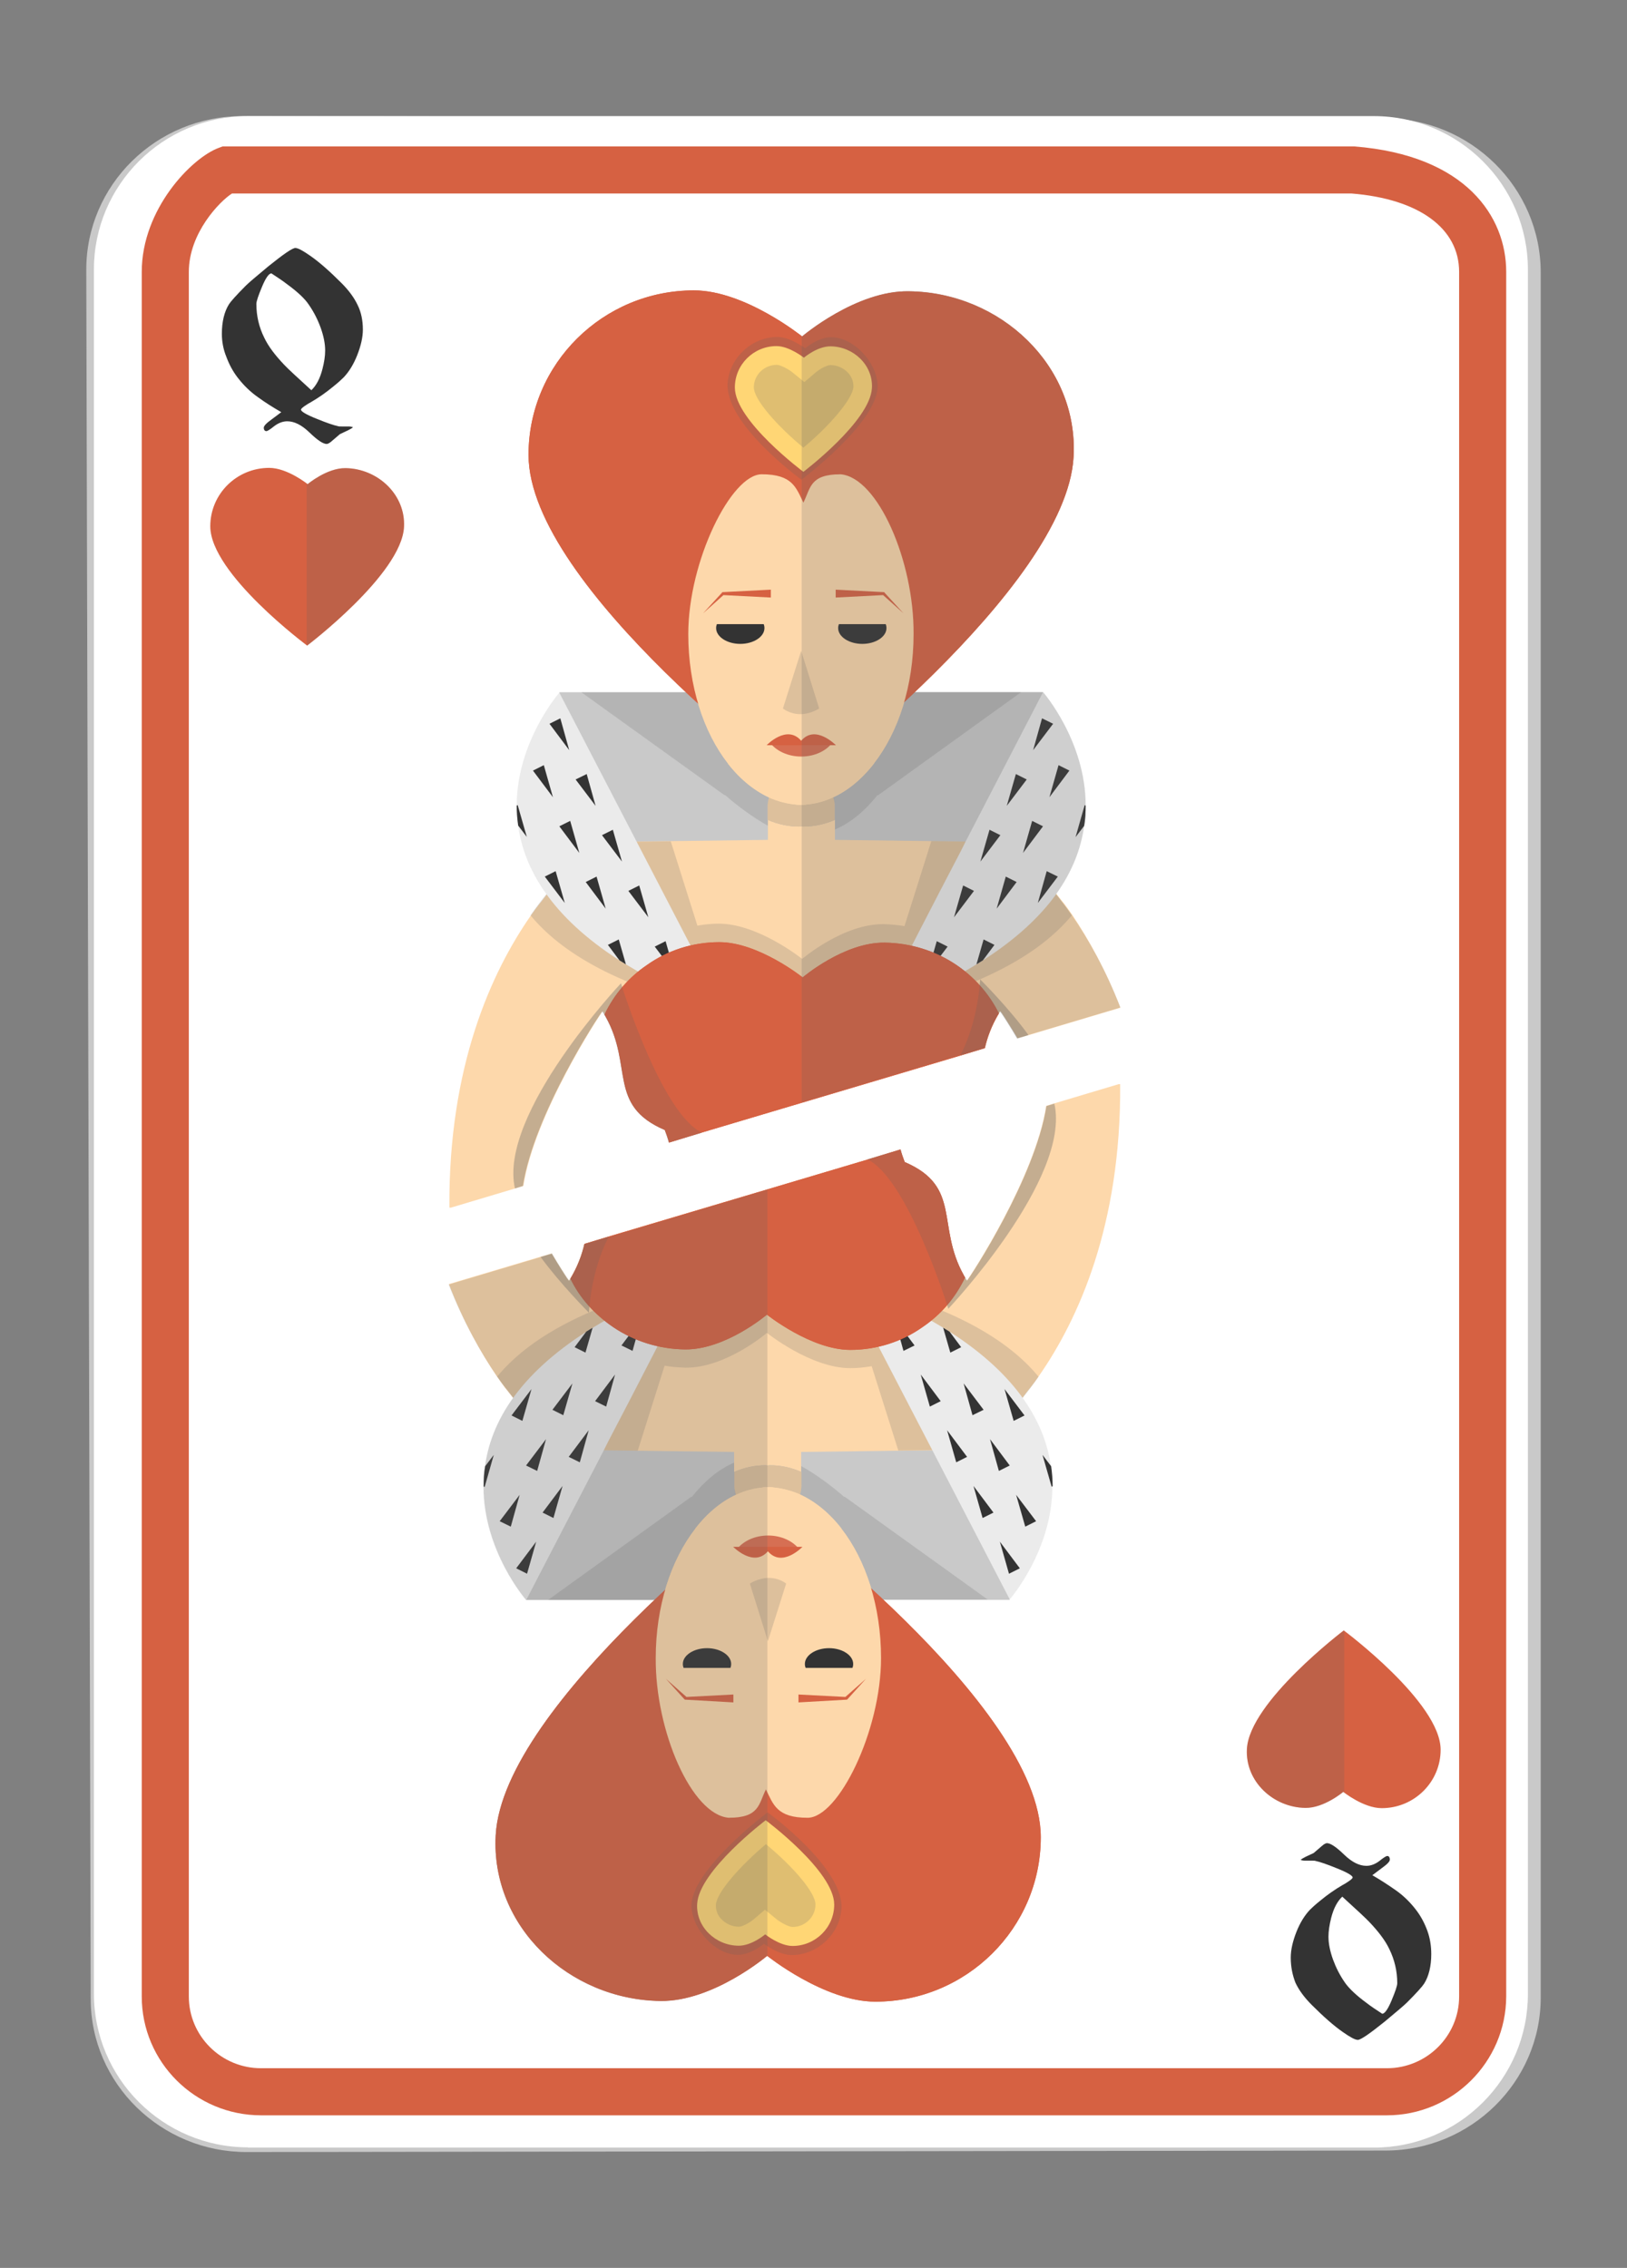 <?xml version="1.0" encoding="utf-8"?>
<!-- Generator: Adobe Illustrator 26.0.3, SVG Export Plug-In . SVG Version: 6.00 Build 0)  -->
<svg version="1.1" id="Layer_1" xmlns="http://www.w3.org/2000/svg" xmlns:xlink="http://www.w3.org/1999/xlink" x="0px" y="0px"
	 viewBox="0 0 66 92" style="enable-background:new 0 0 66 92;" xml:space="preserve">
<rect x="0" y="0" width="66" height="92" fill="#808080" stroke="none"/>
<style type="text/css">
	.st0{fill:#C9C9C9;}
	.st1{fill:#FFFFFF;}
	.st2{fill:#D66142;}
	.st3{fill:#333333;}
	.st4{opacity:0.2;fill:#616161;}
	.st5{fill:#FDD8AB;}
	.st6{fill:#EBEBEB;}
	.st7{fill:#D66F53;}
	.st8{fill:#FFD675;}
</style>
<g>
	<g>
		<g>
			<g>
				<path class="st0" d="M10.02,87.3c-3.49,0.01-6.34-2.78-6.34-6.21L3.5,10.96C3.49,7.51,6.33,4.71,9.83,4.71L56.17,4.8
					c3.49,0.01,6.33,2.81,6.33,6.26v69.97c0,3.42-2.83,6.21-6.3,6.21L10.02,87.3z"/>
				<path class="st1" d="M10.06,87.11c-3.44,0-6.25-2.79-6.25-6.23V10.93c0-3.43,2.8-6.22,6.25-6.22h45.67
					c3.44,0,6.25,2.79,6.25,6.22v69.96c0,3.43-2.8,6.23-6.25,6.23H10.06z"/>
				<g>
					<path class="st2" d="M56.26,85.81H10.59c-2.67,0-4.84-2.16-4.84-4.82V11.03C5.75,8.48,7.78,6.4,8.87,6l0.16-0.06l45.91,0
						c4.54,0.36,6.16,2.86,6.16,5.09v69.96C61.09,83.65,58.92,85.81,56.26,85.81z M9.41,7.85c-0.49,0.31-1.75,1.6-1.75,3.18v69.96
						c0,1.6,1.31,2.91,2.93,2.91h45.67c1.61,0,2.93-1.3,2.93-2.91V11.03c0-1.77-1.63-2.96-4.36-3.18H9.41z"/>
				</g>
				<g>
					<path class="st3" d="M14.72,13.37c0,0.31-0.08,0.66-0.23,1.04c-0.15,0.38-0.34,0.68-0.55,0.9c-0.08,0.08-0.22,0.21-0.42,0.37
						c-0.29,0.24-0.59,0.45-0.9,0.63c-0.09,0.05-0.16,0.09-0.2,0.12c-0.14,0.09-0.21,0.15-0.21,0.19c0,0.07,0.21,0.2,0.64,0.37
						c0.39,0.16,0.68,0.26,0.87,0.3c0.02,0.01,0.07,0.01,0.13,0.01h0.16c0.05,0,0.1,0,0.15,0c0.05,0,0.1,0.01,0.16,0.03
						c-0.04,0.04-0.11,0.08-0.21,0.13c-0.11,0.05-0.21,0.1-0.32,0.15c-0.15,0.13-0.27,0.23-0.35,0.3c-0.08,0.07-0.15,0.1-0.19,0.1
						c-0.14,0-0.37-0.15-0.69-0.46c-0.32-0.31-0.62-0.46-0.91-0.46c-0.18,0-0.36,0.07-0.53,0.2c-0.17,0.14-0.28,0.2-0.31,0.2
						c-0.07,0-0.11-0.05-0.11-0.14c0-0.07,0.1-0.18,0.31-0.33c0.13-0.1,0.27-0.2,0.4-0.3c-0.33-0.19-0.65-0.39-0.95-0.61
						c-0.3-0.21-0.57-0.47-0.81-0.78c-0.21-0.27-0.36-0.56-0.47-0.86C9.06,14.18,9,13.86,9,13.54c0-0.49,0.1-0.9,0.29-1.2
						c0.07-0.11,0.3-0.37,0.69-0.76c0.12-0.12,0.43-0.38,0.91-0.78c0.61-0.49,0.97-0.74,1.09-0.74c0.11,0,0.31,0.11,0.61,0.32
						c0.36,0.25,0.78,0.62,1.26,1.1c0.3,0.3,0.52,0.6,0.66,0.9C14.65,12.66,14.72,13,14.72,13.37z M13.19,14.22
						c0-0.28-0.06-0.58-0.18-0.92c-0.12-0.33-0.28-0.65-0.49-0.95c-0.16-0.24-0.46-0.52-0.9-0.84c-0.14-0.11-0.35-0.25-0.61-0.42
						c-0.1,0-0.23,0.18-0.38,0.54c-0.15,0.36-0.23,0.59-0.23,0.7c0,0.49,0.11,0.95,0.32,1.37c0.17,0.36,0.45,0.72,0.81,1.1
						c0.15,0.16,0.52,0.5,1.1,1.03c0.2-0.19,0.35-0.47,0.45-0.86C13.15,14.7,13.19,14.45,13.19,14.22z"/>
				</g>
				<g>
					<path class="st3" d="M52.36,79.41c0-0.31,0.08-0.66,0.23-1.04c0.15-0.38,0.34-0.68,0.55-0.9c0.08-0.08,0.22-0.21,0.42-0.37
						c0.29-0.24,0.59-0.45,0.9-0.63c0.09-0.05,0.16-0.09,0.2-0.12c0.14-0.09,0.21-0.15,0.21-0.19c0-0.07-0.21-0.2-0.64-0.37
						c-0.39-0.16-0.68-0.26-0.87-0.3c-0.02-0.01-0.07-0.01-0.13-0.01h-0.16c-0.05,0-0.1,0-0.15,0c-0.05,0-0.1-0.01-0.16-0.03
						c0.04-0.04,0.11-0.08,0.21-0.13c0.11-0.05,0.21-0.1,0.32-0.15c0.15-0.13,0.27-0.23,0.35-0.3c0.08-0.07,0.15-0.1,0.19-0.1
						c0.14,0,0.37,0.15,0.69,0.46c0.32,0.31,0.62,0.46,0.91,0.46c0.18,0,0.36-0.07,0.53-0.2c0.17-0.14,0.28-0.2,0.31-0.2
						c0.07,0,0.11,0.05,0.11,0.15c0,0.07-0.1,0.18-0.31,0.33c-0.13,0.1-0.27,0.2-0.4,0.3c0.33,0.19,0.65,0.4,0.95,0.61
						c0.3,0.21,0.57,0.47,0.81,0.78c0.21,0.27,0.36,0.56,0.47,0.86c0.11,0.3,0.16,0.62,0.16,0.95c0,0.49-0.1,0.9-0.29,1.2
						c-0.07,0.11-0.3,0.37-0.69,0.76c-0.12,0.12-0.43,0.38-0.91,0.78c-0.61,0.49-0.97,0.74-1.09,0.74c-0.11,0-0.31-0.11-0.61-0.32
						c-0.36-0.25-0.78-0.62-1.26-1.1c-0.3-0.3-0.52-0.6-0.66-0.9C52.43,80.12,52.36,79.79,52.36,79.41z M53.89,78.56
						c0,0.28,0.06,0.58,0.18,0.92c0.12,0.33,0.28,0.65,0.49,0.95c0.16,0.23,0.46,0.52,0.9,0.84c0.14,0.11,0.35,0.25,0.61,0.42
						c0.1,0,0.23-0.18,0.38-0.54c0.15-0.36,0.23-0.59,0.23-0.7c0-0.49-0.11-0.95-0.32-1.38c-0.17-0.36-0.45-0.72-0.81-1.1
						c-0.15-0.16-0.52-0.5-1.1-1.03c-0.2,0.19-0.35,0.47-0.45,0.86C53.93,78.08,53.89,78.34,53.89,78.56z"/>
				</g>
			</g>
			<g>
				<g>
					<g>
						<g>
							<g>
								<polygon class="st0" points="42.31,28.08 42.22,29.33 42.16,30.09 41.93,33.34 41.88,34.1 41.81,35.14 41.81,35.14 
									41.74,36.1 40.99,36.12 40.64,36.12 39.92,36.14 39.5,36.15 39,36.16 38.12,36.18 37.13,36.2 32.51,36.29 32.5,36.29 
									27.87,36.2 26.89,36.18 26,36.16 25.5,36.15 25.09,36.14 24.72,36.13 24.36,36.12 24.01,36.12 23.27,36.1 23.2,35.14 
									23.2,35.14 23.12,34.1 23.07,33.34 22.84,30.09 22.78,29.33 22.69,28.08 								"/>
								<path class="st4" d="M41.42,28.08l-5.8,4.18h-0.03c-0.5,0.63-1.08,1.12-1.72,1.39c-0.4,0.17-0.83,0.27-1.27,0.27
									c-0.03,0-0.06,0-0.08-0.01c0,0,0,0-0.01,0v-5.83H41.42z"/>
								<g>
									<path class="st5" d="M45.45,40.88l-3.72,1.11l-0.35,0.1l-0.1,0.03c-0.29-0.49-0.53-0.85-0.63-1.01
										c-0.04-0.05-0.06-0.08-0.07-0.09c-0.01,0.01-0.01,0.02-0.02,0.03c-0.01,0.02-0.02,0.03-0.03,0.05
										c-0.3,0.5-0.47,0.97-0.57,1.41l-0.99,0.3l-6.45,1.92l-4.03,1.2l-1.34,0.41c-0.04-0.16-0.1-0.33-0.17-0.51
										c-2.33-1-1.27-2.59-2.4-4.6c-0.01-0.03-0.03-0.05-0.05-0.08c-0.02-0.04-0.05-0.09-0.08-0.13
										c-0.14,0.17-2.77,4.18-3.22,7.09l-0.33,0.1l-2.61,0.78h-0.06c-0.04-5.73,1.7-9.55,3.31-11.86
										c0.11-0.16,0.22-0.31,0.34-0.46c0.11-0.13,0.21-0.27,0.31-0.4l0.01-0.01c0-0.01,0-0.01,0-0.01
										c0.08-0.09,0.16-0.19,0.24-0.27c0.08-0.1,0.15-0.18,0.23-0.27c0.2-0.22,0.38-0.41,0.55-0.57v-0.01h0.01
										c0.04-0.04,0.08-0.08,0.13-0.12c0.04-0.04,0.08-0.08,0.11-0.11c0.04-0.03,0.08-0.07,0.11-0.1c0.07-0.06,0.13-0.12,0.2-0.17
										c0.25-0.22,0.41-0.32,0.41-0.32l0.61,0.15l0.1,0.03l0.24,0.06l0.06,0.01l0.84-0.04l1.3-0.05l1.38-0.06l3.79-0.15h0.01
										l3.87,0.16l1.31,0.05l1.3,0.05l0.84,0.04l0.07-0.01l0.24-0.06l0.11-0.03l0.6-0.15c0,0,0.16,0.1,0.41,0.32
										c0.06,0.05,0.13,0.11,0.2,0.17c0.03,0.03,0.07,0.07,0.11,0.1c0.04,0.03,0.08,0.07,0.11,0.11c0.04,0.04,0.08,0.08,0.13,0.12
										l0.01,0.01c0.04,0.03,0.08,0.08,0.12,0.12c0.04,0.04,0.1,0.09,0.14,0.14c0.09,0.1,0.19,0.2,0.29,0.31
										c0.07,0.07,0.13,0.14,0.2,0.22c0.01,0.02,0.02,0.03,0.03,0.05c0.08,0.08,0.16,0.18,0.24,0.27c0,0,0.01,0.01,0.01,0.01v0.01
										c0.1,0.12,0.2,0.26,0.32,0.4c0.11,0.15,0.22,0.3,0.33,0.46C44.16,38.11,44.86,39.35,45.45,40.88z"/>
									<path class="st4" d="M32.5,38.45h0.85l-0.38,3.07c-0.15,0.01-0.31,0.01-0.47,0.02V38.45z"/>
								</g>
								<g>
									<g>
										<path class="st4" d="M32.5,28.08h-8.92l5.8,4.17h0.03c0,0,1.85,1.66,3,1.66c0.03,0,0.06-0.01,0.09-0.01V28.08z"/>
										<path class="st4" d="M32.5,38.45h-0.85l0.38,3.07c0.16,0.01,0.31,0.01,0.47,0.02V38.45z"/>
									</g>
									<path class="st4" d="M29.4,41.03c-4.31-0.95-6.66-2.41-7.88-3.9c0.89-1.28,1.75-2.09,2.23-2.5L29.4,41.03z"/>
									<path class="st5" d="M40.3,35.72c0,1.08-0.41,2.1-1.12,2.98c-0.59,0.73-1.4,1.36-2.36,1.84c-0.01,0.01-0.01,0.01-0.03,0.01
										c-0.38,0.18-0.77,0.34-1.19,0.48c-0.82,0.27-1.7,0.44-2.63,0.49c-0.05,0-0.1,0.01-0.15,0.01c-0.1,0.01-0.2,0.01-0.31,0.01
										c-0.01,0-0.01,0-0.01,0c-0.1,0-0.21,0-0.31-0.01c-0.05,0-0.1-0.01-0.15-0.01c-0.93-0.05-1.82-0.22-2.63-0.49
										c-0.41-0.13-0.82-0.3-1.19-0.48c-0.01-0.01-0.01-0.01-0.03-0.01c-0.96-0.48-1.77-1.11-2.36-1.84
										c-0.72-0.87-1.13-1.89-1.13-2.98c0-0.8-0.17-0.87,0.23-1.57l2.29-0.03l3.93-0.05v-0.81c0.41,0.18,0.83,0.27,1.27,0.27
										c0.03,0,0.06-0.01,0.08-0.01c0,0,0,0,0.01,0c0.03,0,0.06,0.01,0.09,0.01c0.44,0,0.87-0.1,1.27-0.27v0.81l3.93,0.05
										l2.29,0.03C40.48,34.86,40.3,34.92,40.3,35.72z"/>
									<path class="st4" d="M40.07,34.15l-2.29-0.03l-1.09,3.45c-0.27-0.05-0.55-0.07-0.83-0.08c-1.64-0.03-3.32,1.41-3.32,1.41
										s-1.78-1.43-3.38-1.43c-0.3,0-0.59,0.03-0.87,0.08l-1.08-3.42l-2.29,0.03c-0.4,0.7-0.22,0.77-0.22,1.57
										c0,1.09,0.42,2.1,1.13,2.97c0,0,0,0-0.01,0c0.05,0.06,0.11,0.12,0.16,0.18c0.08,0.09,0.16,0.19,0.25,0.28
										c0.11,0.11,0.22,0.21,0.34,0.31c0.08,0.07,0.15,0.13,0.23,0.2c0.15,0.12,0.31,0.23,0.48,0.34
										c0.06,0.04,0.11,0.08,0.17,0.12c0.23,0.15,0.48,0.29,0.73,0.41c0.01,0.01,0.01,0.01,0.03,0.01
										c0.38,0.18,0.78,0.34,1.19,0.48c0.82,0.27,1.7,0.44,2.63,0.49c0.05,0,0.1,0.01,0.15,0.01c0.1,0.01,0.21,0.01,0.31,0.01
										c0,0,0,0,0.01,0c0.11,0,0.21,0,0.31-0.01c0.05,0,0.1-0.01,0.15-0.01c0.93-0.05,1.82-0.22,2.63-0.49
										c0.42-0.13,0.82-0.3,1.19-0.48c0.01-0.01,0.02-0.01,0.03-0.01c0.26-0.13,0.5-0.27,0.74-0.42c0.05-0.03,0.09-0.06,0.13-0.09
										c0.18-0.12,0.35-0.24,0.51-0.37c0.08-0.06,0.15-0.13,0.23-0.2c0.11-0.1,0.23-0.2,0.33-0.3c0.1-0.1,0.18-0.2,0.27-0.3
										c0.05-0.06,0.1-0.11,0.15-0.16c0,0,0,0-0.01,0c0.71-0.87,1.13-1.88,1.13-2.97C40.3,34.92,40.47,34.85,40.07,34.15z"/>
									<path class="st5" d="M33.86,32.71v0.55c-0.4,0.18-0.83,0.27-1.27,0.27c-0.03,0-0.06-0.01-0.09-0.01
										c-0.03,0-0.06,0.01-0.09,0.01c-0.44,0-0.87-0.1-1.27-0.27v-0.55c0-0.11,0.02-0.21,0.04-0.31c0.02-0.07,0.04-0.14,0.07-0.2
										c0.2-0.47,0.67-0.8,1.21-0.8c0.01,0,0.03,0.01,0.04,0.01c0.01,0,0.03-0.01,0.04-0.01c0.5,0,0.94,0.28,1.16,0.69
										c0.05,0.1,0.1,0.2,0.12,0.31C33.85,32.5,33.86,32.61,33.86,32.71z"/>
								</g>
								<path class="st4" d="M33.86,32.71v0.55c-0.4,0.18-0.83,0.27-1.27,0.27c-0.03,0-0.06-0.01-0.09-0.01
									c-0.03,0-0.06,0.01-0.09,0.01c-0.44,0-0.87-0.1-1.27-0.27v-0.55c0-0.11,0.02-0.21,0.04-0.31c0.02-0.07,0.04-0.14,0.07-0.2
									c0.51,0.25,0.98,0.45,1.17,0.45c0.03,0,0.06-0.01,0.08-0.01c0,0,0,0,0.01,0c0.03,0,0.06,0.01,0.09,0.01
									c0.17,0,0.62-0.25,1.11-0.56c0.05,0.1,0.1,0.2,0.12,0.31C33.85,32.5,33.86,32.61,33.86,32.71z"/>
								<path class="st4" d="M43.48,37.13c-1.23,1.49-3.57,2.94-7.88,3.9l2.34-2.65l0.14-0.16l1.83-2.08l0.39-0.44l0.94-1.07
									c0.06,0.05,0.13,0.11,0.2,0.17c0.03,0.03,0.07,0.07,0.11,0.1c0.04,0.03,0.08,0.07,0.12,0.11c0.04,0.04,0.08,0.08,0.13,0.12
									h0v0c0.04,0.03,0.08,0.08,0.12,0.12c0.05,0.05,0.09,0.09,0.14,0.14c0.09,0.1,0.19,0.2,0.29,0.31
									c0.07,0.07,0.13,0.14,0.19,0.22c0.01,0.01,0.03,0.03,0.04,0.04c0.08,0.09,0.15,0.18,0.23,0.28c0,0,0,0,0,0.01h0.01v0
									c0.1,0.13,0.2,0.26,0.31,0.4C43.26,36.82,43.37,36.97,43.48,37.13z"/>
								<path class="st6" d="M44.04,32.68c0,0.27-0.01,0.54-0.06,0.82c-0.12,0.89-0.46,1.83-1.14,2.78v0
									c-0.65,0.9-1.61,1.81-2.97,2.68c-0.08,0.05-0.17,0.11-0.26,0.16c-0.79,0.49-1.72,0.97-2.79,1.42
									c-0.02,0.01-0.05,0.02-0.07,0.03c-0.02,0.01-0.04,0.02-0.05,0.02c-0.07,0.02-0.13,0.05-0.19,0.08
									c-0.19,0.08-0.39,0.16-0.59,0.24c-0.1,0.04-0.2,0.08-0.31,0.12l2.51-4.86l0.86-1.65l0.19-0.38l3.14-6.06
									C42.31,28.08,44.04,30.06,44.04,32.68z"/>
								<path class="st6" d="M29.4,41.03c-1.61-0.6-2.93-1.25-4.01-1.91c-0.09-0.05-0.17-0.11-0.26-0.16
									c-2.79-1.79-3.87-3.73-4.11-5.46c-0.04-0.28-0.06-0.55-0.06-0.81c0-2.62,1.73-4.59,1.73-4.59L29.4,41.03z"/>
								<g>
									<polygon class="st3" points="23.76,35.78 24.57,36.86 24.2,35.56 									"/>
									<polygon class="st3" points="26.56,38.4 27.37,39.47 27,38.18 									"/>
									<polygon class="st3" points="22.29,29.36 23.09,30.43 22.73,29.14 									"/>
									<polygon class="st3" points="23.35,31.62 24.16,32.69 23.8,31.4 									"/>
									<polygon class="st3" points="24.42,33.88 25.23,34.95 24.86,33.66 									"/>
									<polygon class="st3" points="25.49,36.14 26.3,37.21 25.93,35.92 									"/>
									<path class="st3" d="M25.39,39.12c-0.09-0.05-0.17-0.11-0.26-0.16l-0.47-0.63l0.44-0.22L25.39,39.12z"/>
									<polygon class="st3" points="21.62,31.26 22.43,32.34 22.06,31.04 									"/>
									<polygon class="st3" points="22.69,33.52 23.5,34.6 23.13,33.3 									"/>
									<path class="st3" d="M21.37,33.95l-0.35-0.46c-0.04-0.28-0.06-0.55-0.06-0.81L21,32.66L21.37,33.95z"/>
									<polygon class="st3" points="22.1,35.56 22.91,36.63 22.54,35.34 									"/>
								</g>
								<g>
									<polygon class="st3" points="41.24,35.78 40.43,36.86 40.8,35.56 									"/>
									<polygon class="st3" points="38.44,38.4 37.63,39.47 38,38.18 									"/>
									<polygon class="st3" points="42.72,29.36 41.91,30.43 42.27,29.14 									"/>
									<polygon class="st3" points="41.65,31.62 40.84,32.69 41.21,31.4 									"/>
									<polygon class="st3" points="40.58,33.88 39.77,34.95 40.14,33.66 									"/>
									<polygon class="st3" points="39.51,36.14 38.7,37.21 39.07,35.92 									"/>
									<path class="st3" d="M39.61,39.12c0.09-0.05,0.17-0.11,0.26-0.16l0.47-0.63l-0.44-0.22L39.61,39.12z"/>
									<polygon class="st3" points="43.38,31.26 42.57,32.34 42.94,31.04 									"/>
									<polygon class="st3" points="42.31,33.52 41.5,34.6 41.87,33.3 									"/>
									<path class="st3" d="M44.04,32.68c0,0.27-0.01,0.54-0.06,0.82l-0.35,0.46L44,32.66L44.04,32.68z"/>
									<polygon class="st3" points="42.91,35.56 42.1,36.63 42.46,35.34 									"/>
								</g>
							</g>
							<g>
								<path class="st2" d="M40.52,41.11c-0.3,0.5-0.47,0.97-0.57,1.41l-0.99,0.3l-6.45,1.92l-4.03,1.2l-1.34,0.41
									c-0.04-0.16-0.1-0.33-0.17-0.51c-2.33-1-1.27-2.59-2.4-4.6c-0.01-0.03-0.03-0.05-0.05-0.08c0.39-0.82,0.98-1.51,1.72-2.01
									c0.83-0.59,1.85-0.93,2.94-0.93c1.59,0,3.38,1.43,3.38,1.43s1.68-1.43,3.32-1.41c1.06,0.01,2.08,0.34,2.91,0.9
									C39.53,39.64,40.13,40.32,40.52,41.11z"/>
								<path class="st2" d="M43.55,18.53C43.26,23.89,32.5,32.04,32.5,32.04s-11.06-8.21-11.06-13.59c0-3.69,3.02-6.67,6.71-6.67
									c2.07,0,4.39,1.87,4.39,1.87s2.19-1.87,4.33-1.83C40.57,11.86,43.75,14.83,43.55,18.53z"/>
								<g>
									<path class="st4" d="M28.48,45.95l-1.35,0.4c-0.05-0.16-0.1-0.33-0.17-0.51c-2.41-1.03-1.19-2.7-2.53-4.81
										c-0.15,0.17-2.77,4.18-3.22,7.08l-0.32,0.1c-0.69-3.03,4.3-8.32,4.3-8.32S26.82,45.18,28.48,45.95z"/>
									<path class="st4" d="M41.72,41.99l-0.35,0.11l-0.11,0.03c-0.29-0.49-0.52-0.85-0.63-1.01c-0.04-0.05-0.06-0.08-0.07-0.09
										c-0.33,0.53-0.51,1.03-0.62,1.49l-0.99,0.3c0.74-1.39,0.81-3.09,0.81-3.09S40.92,40.88,41.72,41.99z"/>
								</g>
								<path class="st5" d="M34.1,19.24c-1.25,0-1.21,0.55-1.51,1.15c-0.3-0.61-0.44-1.15-1.69-1.15c-1.24,0-2.98,3.52-2.98,6.48
									c0,2.1,0.62,3.98,1.61,5.25c0,0.01,0.01,0.02,0.01,0.02c0,0,0,0,0,0l0,0c0.51,0.65,1.11,1.13,1.77,1.41
									c0.38,0.15,0.77,0.24,1.18,0.25v0c0,0,0,0,0,0c0,0,0,0,0,0v0c0.41-0.01,0.8-0.09,1.18-0.25c0.66-0.27,1.26-0.76,1.77-1.41
									l0,0c0,0,0,0,0,0c0.01-0.01,0.01-0.01,0.01-0.02c0.99-1.27,1.61-3.15,1.61-5.25C37.08,22.76,35.61,19.37,34.1,19.24z"/>
								<g>
									<g>
										<path class="st3" d="M29.08,25.32c-0.02,0.05-0.03,0.1-0.03,0.16c0,0.35,0.44,0.64,0.98,0.64c0.54,0,0.98-0.29,0.98-0.64
											c0-0.06-0.01-0.11-0.03-0.16H29.08z"/>
									</g>
									<g>
										<path class="st3" d="M35.93,25.32c0.02,0.05,0.03,0.1,0.03,0.16c0,0.35-0.44,0.64-0.98,0.64c-0.54,0-0.98-0.29-0.98-0.64
											c0-0.06,0.01-0.11,0.03-0.16H35.93z"/>
									</g>
									<g>
										<path class="st7" d="M33.77,30.12H32.5H32.5h-1.27c0.25,0.34,0.73,0.57,1.27,0.57v0c0,0,0,0,0,0c0,0,0,0,0,0v0
											C33.05,30.69,33.52,30.46,33.77,30.12z"/>
										<path class="st2" d="M32.5,30.05c-0.58-0.68-1.4,0.18-1.4,0.18h1.4h0.01h1.4C33.9,30.23,33.08,29.37,32.5,30.05z"/>
									</g>
									<path class="st4" d="M32.5,26.4v-0.02l0,0.01l0-0.01L32.5,26.4l-0.74,2.34c0,0,0.27,0.23,0.7,0.23s0.77-0.23,0.77-0.23
										L32.5,26.4z"/>
									<polygon class="st2" points="33.9,23.92 35.84,24.02 35.87,24.02 35.88,24.04 36.65,24.88 35.8,24.12 35.84,24.14 
										33.9,24.24 									"/>
									<polygon class="st2" points="31.27,24.24 29.33,24.14 29.37,24.12 28.52,24.88 29.29,24.04 29.3,24.02 29.33,24.02 
										31.27,23.92 									"/>
								</g>
							</g>
							<g>
								<path class="st2" d="M40.52,41.11c-0.3,0.5-0.47,0.97-0.57,1.41l-0.99,0.3l-6.45,1.92l-4.03,1.2l-1.34,0.41
									c-0.04-0.16-0.1-0.33-0.17-0.51c-2.33-1-1.27-2.59-2.4-4.6c-0.01-0.03-0.03-0.05-0.05-0.08c0.39-0.82,0.98-1.51,1.72-2.01
									c0.83-0.59,1.85-0.93,2.94-0.93c1.59,0,3.38,1.43,3.38,1.43s1.68-1.43,3.32-1.41c1.06,0.01,2.08,0.34,2.91,0.9
									C39.53,39.64,40.13,40.32,40.52,41.11z"/>
								<path class="st2" d="M43.55,18.53C43.26,23.89,32.5,32.04,32.5,32.04s-11.06-8.21-11.06-13.59c0-3.69,3.02-6.67,6.71-6.67
									c2.07,0,4.39,1.87,4.39,1.87s2.19-1.87,4.33-1.83C40.57,11.86,43.75,14.83,43.55,18.53z"/>
								<g>
									<path class="st4" d="M28.48,45.95l-1.35,0.4c-0.05-0.16-0.1-0.33-0.17-0.51c-2.41-1.03-1.19-2.7-2.53-4.81
										c-0.15,0.17-2.77,4.18-3.22,7.08l-0.32,0.1c-0.69-3.03,4.3-8.32,4.3-8.32S26.82,45.18,28.48,45.95z"/>
									<path class="st4" d="M41.72,41.99l-0.35,0.11l-0.11,0.03c-0.29-0.49-0.52-0.85-0.63-1.01c-0.04-0.05-0.06-0.08-0.07-0.09
										c-0.33,0.53-0.51,1.03-0.62,1.49l-0.99,0.3c0.74-1.39,0.81-3.09,0.81-3.09S40.92,40.88,41.72,41.99z"/>
								</g>
								<path class="st5" d="M34.1,19.24c-1.25,0-1.21,0.55-1.51,1.15c-0.3-0.61-0.44-1.15-1.69-1.15c-1.24,0-2.98,3.52-2.98,6.48
									c0,2.1,0.62,3.98,1.61,5.25c0,0.01,0.01,0.02,0.01,0.02c0,0,0,0,0,0l0,0c0.51,0.65,1.11,1.13,1.77,1.41
									c0.38,0.15,0.77,0.24,1.18,0.25v0c0,0,0,0,0,0c0,0,0,0,0,0v0c0.41-0.01,0.8-0.09,1.18-0.25c0.66-0.27,1.26-0.76,1.77-1.41
									l0,0c0,0,0,0,0,0c0.01-0.01,0.01-0.01,0.01-0.02c0.99-1.27,1.61-3.15,1.61-5.25C37.08,22.76,35.61,19.37,34.1,19.24z"/>
								<g>
									<g>
										<path class="st3" d="M29.08,25.32c-0.02,0.05-0.03,0.1-0.03,0.16c0,0.35,0.44,0.64,0.98,0.64c0.54,0,0.98-0.29,0.98-0.64
											c0-0.06-0.01-0.11-0.03-0.16H29.08z"/>
									</g>
									<g>
										<path class="st3" d="M35.93,25.32c0.02,0.05,0.03,0.1,0.03,0.16c0,0.35-0.44,0.64-0.98,0.64c-0.54,0-0.98-0.29-0.98-0.64
											c0-0.06,0.01-0.11,0.03-0.16H35.93z"/>
									</g>
									<g>
										<path class="st7" d="M33.77,30.12H32.5H32.5h-1.27c0.25,0.34,0.73,0.57,1.27,0.57v0c0,0,0,0,0,0c0,0,0,0,0,0v0
											C33.05,30.69,33.52,30.46,33.77,30.12z"/>
										<path class="st2" d="M32.5,30.05c-0.58-0.68-1.4,0.18-1.4,0.18h1.4h0.01h1.4C33.9,30.23,33.08,29.37,32.5,30.05z"/>
									</g>
									<path class="st4" d="M32.5,26.4v-0.02l0,0.01l0-0.01L32.5,26.4l-0.74,2.34c0,0,0.27,0.23,0.7,0.23s0.77-0.23,0.77-0.23
										L32.5,26.4z"/>
									<polygon class="st2" points="33.9,23.92 35.84,24.02 35.87,24.02 35.88,24.04 36.65,24.88 35.8,24.12 35.84,24.14 
										33.9,24.24 									"/>
									<polygon class="st2" points="31.27,24.24 29.33,24.14 29.37,24.12 28.52,24.88 29.29,24.04 29.3,24.02 29.33,24.02 
										31.27,23.92 									"/>
								</g>
							</g>
						</g>
						<path class="st4" d="M33.84,19.28c0.08-0.02,0.17-0.04,0.26-0.04C34.01,19.25,33.93,19.26,33.84,19.28z"/>
						<path class="st4" d="M33.15,19.59c0.01-0.01,0.02-0.01,0.03-0.02C33.17,19.58,33.16,19.59,33.15,19.59z"/>
						<path class="st4" d="M33.37,19.46c0.02-0.01,0.03-0.01,0.05-0.02C33.4,19.45,33.38,19.45,33.37,19.46z"/>
						<path class="st4" d="M33.6,19.36c0.03-0.01,0.06-0.02,0.08-0.03C33.65,19.34,33.62,19.35,33.6,19.36z"/>
						<g>
							<path class="st4" d="M35.6,15.61c0.08,1.48-3.09,3.85-3.09,3.85s-3.17-2.3-2.99-3.97c0.11-1.04,1.03-1.82,2.01-1.82
								c0.54,0,1.13,0.46,1.13,0.46s0.54-0.46,1.07-0.45C34.62,13.69,35.55,14.67,35.6,15.61z"/>
							<path class="st8" d="M35.37,15.74c-0.07,1.35-2.78,3.4-2.78,3.4s-2.78-2.07-2.78-3.42c0-0.93,0.76-1.68,1.69-1.68
								c0.52,0,1.11,0.47,1.11,0.47s0.55-0.47,1.09-0.46C34.62,14.06,35.42,14.81,35.37,15.74z"/>
							<path class="st4" d="M32.59,18.16c-1.04-0.86-2.01-1.94-2.01-2.45c0-0.5,0.42-0.91,0.93-0.91c0.15,0,0.48,0.18,0.63,0.3
								l0.49,0.4l0.48-0.41c0.14-0.11,0.42-0.28,0.58-0.28c0.27,0,0.53,0.12,0.71,0.31c0.11,0.12,0.23,0.31,0.22,0.58
								C34.58,16.21,33.61,17.31,32.59,18.16z"/>
						</g>
						<path class="st4" d="M43.48,37.13c-0.11-0.16-0.22-0.31-0.33-0.46c-0.04-0.05-0.07-0.09-0.11-0.14
							c-0.07-0.09-0.14-0.18-0.2-0.26v0c0.68-0.95,1.02-1.89,1.14-2.78c0.05-0.28,0.06-0.55,0.06-0.82c0-2.62-1.73-4.6-1.73-4.6
							h-5.2c2.96-2.82,6.28-6.6,6.44-9.55c0.2-3.7-2.97-6.67-6.68-6.72c-2.13-0.03-4.33,1.83-4.33,1.83s-0.01-0.01-0.02-0.01v31.1
							l6.43-1.92l0.8-0.24l0.2-0.06v0h0c0-0.02,0.01-0.03,0.01-0.05c0.11-0.45,0.29-0.93,0.61-1.44c0,0,0.01,0.01,0.01,0.01
							c0.01,0.01,0.03,0.03,0.06,0.08c0.11,0.16,0.34,0.52,0.63,1.01l0,0l0.01,0l0.1-0.03l0.15-0.04l0.2-0.06l3.72-1.11
							C44.86,39.35,44.16,38.11,43.48,37.13z"/>
					</g>
				</g>
				<g>
					<g>
						<g>
							<g>
								<polygon class="st0" points="21.34,64.9 21.43,63.65 21.49,62.89 21.72,59.64 21.78,58.88 21.85,57.84 21.85,57.83 
									21.92,56.88 22.66,56.86 23.01,56.85 23.74,56.84 24.15,56.83 24.65,56.82 25.54,56.8 26.52,56.78 31.15,56.68 31.16,56.68 
									35.78,56.78 36.77,56.8 37.66,56.82 38.16,56.83 38.57,56.84 38.93,56.85 39.3,56.85 39.65,56.86 40.39,56.88 40.46,57.83 
									40.46,57.84 40.53,58.88 40.59,59.64 40.82,62.89 40.88,63.65 40.96,64.9 								"/>
								<path class="st4" d="M22.24,64.9l5.8-4.18h0.03c0.5-0.63,1.08-1.12,1.72-1.39c0.4-0.17,0.83-0.27,1.27-0.27
									c0.03,0,0.06,0,0.08,0.01c0,0,0,0,0.01,0v5.83H22.24z"/>
								<g>
									<path class="st5" d="M18.21,52.09l3.72-1.11l0.35-0.1l0.1-0.03c0.29,0.49,0.53,0.85,0.63,1.01
										c0.04,0.05,0.06,0.08,0.07,0.09c0.01-0.01,0.01-0.02,0.02-0.03c0.01-0.02,0.02-0.03,0.03-0.05c0.3-0.5,0.47-0.97,0.57-1.41
										l0.99-0.3l6.46-1.92l4.03-1.2l1.34-0.41c0.04,0.16,0.1,0.33,0.17,0.51c2.33,1,1.27,2.59,2.4,4.6
										c0.01,0.03,0.03,0.05,0.05,0.08c0.02,0.04,0.05,0.09,0.08,0.13c0.14-0.17,2.77-4.18,3.22-7.09l0.33-0.1l2.61-0.78h0.06
										c0.04,5.73-1.7,9.55-3.31,11.86c-0.11,0.16-0.22,0.31-0.34,0.46c-0.11,0.13-0.21,0.27-0.31,0.4l-0.01,0.01
										c0,0.01,0,0.01,0,0.01c-0.08,0.09-0.16,0.19-0.24,0.27c-0.08,0.1-0.15,0.18-0.23,0.27c-0.2,0.22-0.38,0.41-0.55,0.57v0.01
										h-0.01c-0.04,0.04-0.08,0.08-0.13,0.12c-0.04,0.04-0.08,0.08-0.11,0.11c-0.04,0.03-0.08,0.07-0.11,0.1
										c-0.07,0.06-0.13,0.12-0.2,0.17c-0.25,0.22-0.41,0.32-0.41,0.32l-0.61-0.15l-0.1-0.03l-0.24-0.06l-0.06-0.01l-0.84,0.04
										l-1.3,0.05l-1.38,0.06l-3.79,0.15h-0.01l-3.87-0.16l-1.31-0.05l-1.3-0.05l-0.84-0.04l-0.07,0.01l-0.24,0.06l-0.11,0.03
										l-0.6,0.15c0,0-0.16-0.1-0.41-0.32c-0.06-0.05-0.13-0.11-0.2-0.17c-0.03-0.03-0.07-0.07-0.11-0.1
										c-0.04-0.03-0.08-0.07-0.11-0.11c-0.04-0.04-0.08-0.08-0.13-0.12l-0.01-0.01c-0.04-0.03-0.08-0.08-0.12-0.12
										c-0.04-0.04-0.1-0.09-0.14-0.14c-0.09-0.1-0.19-0.2-0.29-0.31c-0.07-0.07-0.13-0.14-0.2-0.22
										c-0.01-0.02-0.02-0.03-0.03-0.05c-0.08-0.08-0.16-0.18-0.24-0.27c0,0-0.01-0.01-0.01-0.01V56.7
										c-0.1-0.12-0.2-0.26-0.32-0.4c-0.11-0.15-0.22-0.3-0.33-0.46C19.5,54.87,18.8,53.63,18.21,52.09z"/>
									<path class="st4" d="M31.16,54.52h-0.85l0.38-3.07c0.15-0.01,0.31-0.01,0.47-0.02V54.52z"/>
								</g>
								<g>
									<g>
										<path class="st4" d="M31.15,64.89h8.92l-5.8-4.17h-0.03c0,0-1.85-1.66-3-1.66c-0.03,0-0.06,0.01-0.09,0.01V64.89z"/>
										<path class="st4" d="M31.15,54.52H32l-0.38-3.07c-0.16-0.01-0.31-0.01-0.47-0.02V54.52z"/>
									</g>
									<path class="st4" d="M34.25,51.95c4.31,0.95,6.66,2.41,7.88,3.9c-0.89,1.28-1.75,2.09-2.23,2.5L34.25,51.95z"/>
									<path class="st5" d="M23.35,57.25c0-1.08,0.41-2.1,1.12-2.98c0.59-0.73,1.4-1.36,2.36-1.84c0.01-0.01,0.01-0.01,0.03-0.01
										c0.38-0.18,0.77-0.34,1.19-0.48c0.82-0.27,1.7-0.44,2.63-0.49c0.05,0,0.1-0.01,0.15-0.01c0.1-0.01,0.2-0.01,0.31-0.01
										c0.01,0,0.01,0,0.01,0c0.1,0,0.21,0,0.31,0.01c0.05,0,0.1,0.01,0.15,0.01c0.93,0.05,1.82,0.22,2.63,0.49
										c0.41,0.13,0.82,0.3,1.19,0.48c0.01,0.01,0.01,0.01,0.03,0.01c0.96,0.48,1.77,1.11,2.36,1.84
										c0.72,0.87,1.13,1.89,1.13,2.98c0,0.8,0.17,0.87-0.23,1.57l-2.29,0.03l-3.93,0.05v0.81c-0.41-0.18-0.83-0.27-1.27-0.27
										c-0.03,0-0.06,0.01-0.08,0.01c0,0,0,0-0.01,0c-0.03,0-0.06-0.01-0.09-0.01c-0.44,0-0.87,0.1-1.27,0.27V58.9l-3.93-0.05
										l-2.29-0.03C23.17,58.12,23.35,58.06,23.35,57.25z"/>
									<path class="st4" d="M23.58,58.82l2.29,0.03l1.09-3.45c0.27,0.05,0.55,0.07,0.83,0.08c1.64,0.03,3.32-1.41,3.32-1.41
										s1.78,1.43,3.38,1.43c0.3,0,0.59-0.03,0.87-0.08l1.08,3.42l2.29-0.03c0.4-0.7,0.22-0.77,0.22-1.57
										c0-1.09-0.42-2.1-1.13-2.97c0,0,0,0,0.01,0c-0.05-0.06-0.11-0.12-0.16-0.18c-0.08-0.09-0.16-0.19-0.25-0.28
										c-0.11-0.11-0.22-0.21-0.34-0.31c-0.08-0.07-0.15-0.13-0.23-0.2c-0.15-0.12-0.31-0.23-0.48-0.34
										c-0.06-0.04-0.11-0.08-0.17-0.12c-0.23-0.15-0.48-0.29-0.73-0.41c-0.01-0.01-0.01-0.01-0.03-0.01
										c-0.38-0.18-0.78-0.34-1.19-0.48c-0.82-0.27-1.7-0.44-2.63-0.49c-0.05,0-0.1-0.01-0.15-0.01c-0.1-0.01-0.21-0.01-0.31-0.01
										c0,0,0,0-0.01,0c-0.11,0-0.21,0-0.31,0.01c-0.05,0-0.1,0.01-0.15,0.01c-0.93,0.05-1.82,0.22-2.63,0.49
										c-0.42,0.13-0.82,0.3-1.19,0.48c-0.01,0.01-0.02,0.01-0.03,0.01c-0.26,0.13-0.5,0.27-0.74,0.42
										c-0.05,0.03-0.09,0.06-0.13,0.09c-0.18,0.12-0.35,0.24-0.51,0.37c-0.08,0.06-0.15,0.13-0.23,0.2
										c-0.11,0.1-0.23,0.2-0.33,0.3c-0.1,0.1-0.18,0.2-0.27,0.3c-0.05,0.06-0.1,0.11-0.15,0.16c0,0,0,0,0.01,0.01
										c-0.71,0.87-1.13,1.88-1.13,2.97C23.36,58.06,23.18,58.12,23.58,58.82z"/>
									<path class="st5" d="M29.79,60.26v-0.55c0.4-0.18,0.83-0.27,1.27-0.27c0.03,0,0.06,0.01,0.09,0.01
										c0.03,0,0.06-0.01,0.09-0.01c0.44,0,0.87,0.1,1.27,0.27v0.55c0,0.11-0.02,0.21-0.04,0.31c-0.02,0.07-0.04,0.14-0.07,0.2
										c-0.2,0.47-0.67,0.8-1.21,0.8c-0.01,0-0.03-0.01-0.04-0.01c-0.01,0-0.03,0.01-0.04,0.01c-0.5,0-0.94-0.28-1.16-0.69
										c-0.05-0.1-0.1-0.2-0.12-0.31C29.81,60.47,29.79,60.37,29.79,60.26z"/>
								</g>
								<path class="st4" d="M29.79,60.26v-0.55c0.4-0.18,0.83-0.27,1.27-0.27c0.03,0,0.06,0.01,0.09,0.01
									c0.03,0,0.06-0.01,0.09-0.01c0.44,0,0.87,0.1,1.27,0.27v0.55c0,0.11-0.02,0.21-0.04,0.31c-0.02,0.07-0.04,0.14-0.07,0.2
									c-0.51-0.25-0.98-0.45-1.17-0.45c-0.03,0-0.06,0.01-0.08,0.01c0,0,0,0-0.01,0c-0.03,0-0.06-0.01-0.09-0.01
									c-0.17,0-0.62,0.25-1.11,0.56c-0.05-0.1-0.1-0.2-0.12-0.31C29.81,60.47,29.79,60.37,29.79,60.26z"/>
								<path class="st4" d="M20.17,55.84c1.23-1.49,3.57-2.94,7.88-3.9l-2.34,2.65l-0.14,0.16l-1.83,2.08l-0.39,0.44l-0.94,1.07
									c-0.06-0.05-0.13-0.11-0.2-0.17c-0.03-0.03-0.07-0.07-0.11-0.1c-0.04-0.03-0.08-0.07-0.12-0.11
									c-0.04-0.04-0.08-0.08-0.13-0.12h0v0c-0.04-0.03-0.08-0.08-0.12-0.12c-0.05-0.05-0.09-0.09-0.14-0.14
									c-0.09-0.1-0.19-0.2-0.29-0.31c-0.07-0.07-0.13-0.14-0.19-0.22c-0.01-0.01-0.03-0.03-0.04-0.04
									c-0.08-0.09-0.15-0.18-0.23-0.28c0,0,0,0,0-0.01h0v0c-0.1-0.13-0.2-0.26-0.31-0.4C20.39,56.16,20.28,56,20.17,55.84z"/>
								<path class="st6" d="M19.62,60.3c0-0.27,0.01-0.54,0.06-0.82c0.12-0.89,0.46-1.83,1.14-2.78v0c0.65-0.9,1.61-1.81,2.97-2.68
									c0.08-0.05,0.17-0.11,0.26-0.16c0.79-0.49,1.72-0.97,2.79-1.42c0.02-0.01,0.05-0.02,0.07-0.03
									c0.02-0.01,0.04-0.02,0.05-0.02c0.07-0.02,0.13-0.05,0.19-0.08c0.19-0.08,0.39-0.16,0.59-0.24c0.1-0.04,0.2-0.08,0.31-0.12
									l-2.51,4.86l-0.86,1.65l-0.19,0.38l-3.14,6.06C21.34,64.9,19.62,62.92,19.62,60.3z"/>
								<path class="st6" d="M34.25,51.95c1.61,0.6,2.93,1.25,4.01,1.91c0.09,0.05,0.17,0.11,0.26,0.16
									c2.79,1.79,3.87,3.73,4.11,5.46c0.04,0.28,0.06,0.55,0.06,0.81c0,2.62-1.73,4.59-1.73,4.59L34.25,51.95z"/>
								<g>
									<polygon class="st3" points="39.9,57.19 39.09,56.12 39.45,57.41 									"/>
									<polygon class="st3" points="37.1,54.58 36.29,53.5 36.65,54.8 									"/>
									<polygon class="st3" points="41.37,63.62 40.56,62.54 40.93,63.84 									"/>
									<polygon class="st3" points="40.3,61.36 39.49,60.28 39.86,61.58 									"/>
									<polygon class="st3" points="39.23,59.1 38.42,58.02 38.79,59.32 									"/>
									<polygon class="st3" points="38.16,56.84 37.35,55.76 37.72,57.06 									"/>
									<path class="st3" d="M38.26,53.86c0.09,0.05,0.17,0.11,0.26,0.16l0.47,0.63l-0.44,0.22L38.26,53.86z"/>
									<polygon class="st3" points="42.03,61.71 41.22,60.64 41.59,61.93 									"/>
									<polygon class="st3" points="40.96,59.45 40.16,58.38 40.52,59.67 									"/>
									<path class="st3" d="M42.29,59.02l0.35,0.46c0.04,0.28,0.06,0.55,0.06,0.81l-0.04,0.02L42.29,59.02z"/>
									<polygon class="st3" points="41.56,57.42 40.75,56.35 41.12,57.64 									"/>
								</g>
								<g>
									<polygon class="st3" points="22.41,57.19 23.22,56.12 22.85,57.41 									"/>
									<polygon class="st3" points="25.21,54.58 26.02,53.5 25.66,54.8 									"/>
									<polygon class="st3" points="20.94,63.62 21.75,62.54 21.38,63.84 									"/>
									<polygon class="st3" points="22.01,61.36 22.82,60.28 22.45,61.58 									"/>
									<polygon class="st3" points="23.07,59.1 23.88,58.02 23.52,59.32 									"/>
									<polygon class="st3" points="24.14,56.84 24.95,55.76 24.59,57.06 									"/>
									<path class="st3" d="M24.04,53.86c-0.09,0.05-0.17,0.11-0.26,0.16l-0.47,0.63l0.44,0.22L24.04,53.86z"/>
									<polygon class="st3" points="20.27,61.71 21.08,60.64 20.72,61.93 									"/>
									<polygon class="st3" points="21.34,59.45 22.15,58.38 21.79,59.67 									"/>
									<path class="st3" d="M19.62,60.3c0-0.27,0.01-0.54,0.06-0.82l0.35-0.46l-0.37,1.3L19.62,60.3z"/>
									<polygon class="st3" points="20.75,57.42 21.56,56.35 21.19,57.64 									"/>
								</g>
							</g>
							<g>
								<path class="st2" d="M23.14,51.87c0.3-0.5,0.47-0.97,0.57-1.41l0.99-0.3l6.46-1.92l4.03-1.2l1.34-0.41
									c0.04,0.16,0.1,0.33,0.17,0.51c2.33,1,1.27,2.59,2.4,4.6c0.01,0.03,0.03,0.05,0.05,0.08c-0.39,0.82-0.98,1.51-1.72,2.01
									c-0.83,0.59-1.85,0.93-2.94,0.93c-1.59,0-3.38-1.43-3.38-1.43s-1.68,1.43-3.32,1.41c-1.06-0.01-2.08-0.34-2.91-0.9
									C24.13,53.33,23.52,52.66,23.14,51.87z"/>
								<path class="st2" d="M20.11,74.45c0.29-5.36,11.05-13.51,11.05-13.51s11.06,8.21,11.06,13.59c0,3.69-3.02,6.67-6.71,6.67
									c-2.07,0-4.39-1.86-4.39-1.86s-2.19,1.86-4.33,1.83C23.08,81.12,19.91,78.15,20.11,74.45z"/>
								<g>
									<path class="st4" d="M35.18,47.03l1.35-0.4c0.05,0.16,0.1,0.33,0.17,0.51c2.41,1.03,1.19,2.7,2.53,4.81
										c0.15-0.17,2.77-4.18,3.22-7.08l0.32-0.1c0.69,3.03-4.3,8.32-4.3,8.32S36.83,47.8,35.18,47.03z"/>
									<path class="st4" d="M21.93,50.99l0.35-0.11l0.11-0.03c0.29,0.49,0.52,0.85,0.63,1.01c0.04,0.05,0.06,0.08,0.07,0.09
										c0.33-0.53,0.51-1.03,0.62-1.49l0.99-0.3c-0.74,1.39-0.81,3.09-0.81,3.09S22.74,52.1,21.93,50.99z"/>
								</g>
								<path class="st5" d="M29.56,73.74c1.25,0,1.21-0.55,1.51-1.15c0.3,0.61,0.44,1.15,1.69,1.15s2.98-3.52,2.98-6.48
									c0-2.1-0.62-3.98-1.61-5.25c0-0.01-0.01-0.02-0.01-0.02c0,0,0,0,0,0l0,0c-0.51-0.65-1.11-1.13-1.77-1.41
									c-0.38-0.15-0.77-0.24-1.18-0.25v0c0,0,0,0,0,0c0,0,0,0,0,0v0c-0.41,0.01-0.8,0.09-1.18,0.25
									c-0.66,0.27-1.26,0.76-1.77,1.41l0,0c0,0,0,0,0,0c-0.01,0.01-0.01,0.01-0.01,0.02c-0.99,1.27-1.61,3.15-1.61,5.25
									C26.58,70.22,28.05,73.61,29.56,73.74z"/>
								<g>
									<g>
										<path class="st3" d="M34.58,67.66c0.02-0.05,0.03-0.1,0.03-0.16c0-0.35-0.44-0.64-0.98-0.64c-0.54,0-0.98,0.29-0.98,0.64
											c0,0.06,0.01,0.11,0.03,0.16H34.58z"/>
									</g>
									<g>
										<path class="st3" d="M27.73,67.66c-0.02-0.05-0.03-0.1-0.03-0.16c0-0.35,0.44-0.64,0.98-0.64c0.54,0,0.98,0.29,0.98,0.64
											c0,0.06-0.01,0.11-0.03,0.16H27.73z"/>
									</g>
									<g>
										<path class="st7" d="M29.88,62.86h1.27h0.01h1.27c-0.25-0.34-0.73-0.57-1.27-0.57v0c0,0,0,0,0,0c0,0,0,0,0,0v0
											C30.61,62.29,30.14,62.52,29.88,62.86z"/>
										<path class="st2" d="M31.15,62.93c0.58,0.68,1.4-0.18,1.4-0.18h-1.4h-0.01h-1.4C29.75,62.75,30.57,63.6,31.15,62.93z"/>
									</g>
									<path class="st4" d="M31.15,66.58v0.02l0-0.01l0,0.01L31.15,66.58l0.74-2.34c0,0-0.27-0.23-0.7-0.23s-0.77,0.23-0.77,0.23
										L31.15,66.58z"/>
									<polygon class="st2" points="29.75,69.06 27.82,68.95 27.79,68.95 27.77,68.94 27.01,68.1 27.86,68.85 27.82,68.84 
										29.75,68.74 									"/>
									<polygon class="st2" points="32.39,68.74 34.32,68.84 34.28,68.85 35.13,68.1 34.37,68.94 34.35,68.95 34.33,68.95 
										32.39,69.06 									"/>
								</g>
							</g>
							<g>
								<path class="st2" d="M23.14,51.87c0.3-0.5,0.47-0.97,0.57-1.41l0.99-0.3l6.46-1.92l4.03-1.2l1.34-0.41
									c0.04,0.16,0.1,0.33,0.17,0.51c2.33,1,1.27,2.59,2.4,4.6c0.01,0.03,0.03,0.05,0.05,0.08c-0.39,0.82-0.98,1.51-1.72,2.01
									c-0.83,0.59-1.85,0.93-2.94,0.93c-1.59,0-3.38-1.43-3.38-1.43s-1.68,1.43-3.32,1.41c-1.06-0.01-2.08-0.34-2.91-0.9
									C24.13,53.33,23.52,52.66,23.14,51.87z"/>
								<path class="st2" d="M20.11,74.45c0.29-5.36,11.05-13.51,11.05-13.51s11.06,8.21,11.06,13.59c0,3.69-3.02,6.67-6.71,6.67
									c-2.07,0-4.39-1.86-4.39-1.86s-2.19,1.86-4.33,1.83C23.08,81.12,19.91,78.15,20.11,74.45z"/>
								<g>
									<path class="st4" d="M35.18,47.03l1.35-0.4c0.05,0.16,0.1,0.33,0.17,0.51c2.41,1.03,1.19,2.7,2.53,4.81
										c0.15-0.17,2.77-4.18,3.22-7.08l0.32-0.1c0.69,3.03-4.3,8.32-4.3,8.32S36.83,47.8,35.18,47.03z"/>
									<path class="st4" d="M21.93,50.99l0.35-0.11l0.11-0.03c0.29,0.49,0.52,0.85,0.63,1.01c0.04,0.05,0.06,0.08,0.07,0.09
										c0.33-0.53,0.51-1.03,0.62-1.49l0.99-0.3c-0.74,1.39-0.81,3.09-0.81,3.09S22.74,52.1,21.93,50.99z"/>
								</g>
								<path class="st5" d="M29.56,73.74c1.25,0,1.21-0.55,1.51-1.15c0.3,0.61,0.44,1.15,1.69,1.15s2.98-3.52,2.98-6.48
									c0-2.1-0.62-3.98-1.61-5.25c0-0.01-0.01-0.02-0.01-0.02c0,0,0,0,0,0l0,0c-0.51-0.65-1.11-1.13-1.77-1.41
									c-0.38-0.15-0.77-0.24-1.18-0.25v0c0,0,0,0,0,0c0,0,0,0,0,0v0c-0.41,0.01-0.8,0.09-1.18,0.25
									c-0.66,0.27-1.26,0.76-1.77,1.41l0,0c0,0,0,0,0,0c-0.01,0.01-0.01,0.01-0.01,0.02c-0.99,1.27-1.61,3.15-1.61,5.25
									C26.58,70.22,28.05,73.61,29.56,73.74z"/>
								<g>
									<g>
										<path class="st3" d="M34.58,67.66c0.02-0.05,0.03-0.1,0.03-0.16c0-0.35-0.44-0.64-0.98-0.64c-0.54,0-0.98,0.29-0.98,0.64
											c0,0.06,0.01,0.11,0.03,0.16H34.58z"/>
									</g>
									<g>
										<path class="st3" d="M27.73,67.66c-0.02-0.05-0.03-0.1-0.03-0.16c0-0.35,0.44-0.64,0.98-0.64c0.54,0,0.98,0.29,0.98,0.64
											c0,0.06-0.01,0.11-0.03,0.16H27.73z"/>
									</g>
									<g>
										<path class="st7" d="M29.88,62.86h1.27h0.01h1.27c-0.25-0.34-0.73-0.57-1.27-0.57v0c0,0,0,0,0,0c0,0,0,0,0,0v0
											C30.61,62.29,30.14,62.52,29.88,62.86z"/>
										<path class="st2" d="M31.15,62.93c0.58,0.68,1.4-0.18,1.4-0.18h-1.4h-0.01h-1.4C29.75,62.75,30.57,63.6,31.15,62.93z"/>
									</g>
									<path class="st4" d="M31.15,66.58v0.02l0-0.01l0,0.01L31.15,66.58l0.74-2.34c0,0-0.27-0.23-0.7-0.23s-0.77,0.23-0.77,0.23
										L31.15,66.58z"/>
									<polygon class="st2" points="29.75,69.06 27.82,68.95 27.79,68.95 27.77,68.94 27.01,68.1 27.86,68.85 27.82,68.84 
										29.75,68.74 									"/>
									<polygon class="st2" points="32.39,68.74 34.32,68.84 34.28,68.85 35.13,68.1 34.37,68.94 34.35,68.95 34.33,68.95 
										32.39,69.06 									"/>
								</g>
							</g>
						</g>
						<path class="st4" d="M29.81,73.7c-0.08,0.02-0.17,0.04-0.26,0.04C29.64,73.73,29.73,73.72,29.81,73.7z"/>
						<path class="st4" d="M30.5,73.38c-0.01,0.01-0.02,0.01-0.03,0.02C30.48,73.4,30.49,73.39,30.5,73.38z"/>
						<path class="st4" d="M30.29,73.52c-0.02,0.01-0.03,0.01-0.05,0.02C30.26,73.53,30.27,73.52,30.29,73.52z"/>
						<path class="st4" d="M30.06,73.62c-0.03,0.01-0.06,0.02-0.08,0.03C30,73.64,30.03,73.63,30.06,73.62z"/>
						<g>
							<path class="st4" d="M28.05,77.37c-0.08-1.48,3.09-3.85,3.09-3.85s3.17,2.3,2.99,3.97c-0.11,1.04-1.03,1.82-2.01,1.82
								c-0.54,0-1.13-0.46-1.13-0.46s-0.54,0.46-1.07,0.45C29.03,79.29,28.11,78.3,28.05,77.37z"/>
							<path class="st8" d="M28.28,77.24c0.07-1.35,2.78-3.4,2.78-3.4s2.78,2.07,2.78,3.42c0,0.93-0.76,1.68-1.69,1.68
								c-0.52,0-1.11-0.47-1.11-0.47s-0.55,0.47-1.09,0.46C29.03,78.92,28.23,78.17,28.28,77.24z"/>
							<path class="st4" d="M31.07,74.81c1.04,0.86,2.01,1.94,2.01,2.45c0,0.5-0.42,0.91-0.93,0.91c-0.15,0-0.48-0.18-0.63-0.3
								l-0.49-0.4l-0.48,0.41c-0.14,0.11-0.42,0.28-0.58,0.28c-0.27,0-0.53-0.12-0.71-0.31c-0.11-0.11-0.23-0.31-0.22-0.58
								C29.07,76.76,30.05,75.67,31.07,74.81z"/>
						</g>
						<path class="st4" d="M20.17,55.85c0.11,0.16,0.22,0.31,0.33,0.46c0.04,0.05,0.07,0.09,0.11,0.14c0.07,0.09,0.14,0.18,0.2,0.26
							v0c-0.68,0.95-1.02,1.89-1.14,2.78c-0.05,0.28-0.06,0.55-0.06,0.82c0,2.62,1.73,4.6,1.73,4.6h5.2
							c-2.96,2.82-6.28,6.6-6.44,9.55c-0.2,3.7,2.97,6.67,6.68,6.72c2.13,0.03,4.33-1.83,4.33-1.83s0.01,0.01,0.02,0.01v-31.1
							l-6.43,1.92l-0.8,0.24l-0.2,0.06v0h0c0,0.02-0.01,0.03-0.01,0.05c-0.11,0.45-0.29,0.93-0.61,1.44c0,0-0.01-0.01-0.01-0.01
							c-0.01-0.01-0.03-0.03-0.06-0.08c-0.11-0.16-0.34-0.52-0.63-1.01l0,0l-0.01,0l-0.1,0.03l-0.15,0.04l-0.2,0.06l-3.72,1.11
							C18.8,53.63,19.5,54.87,20.17,55.85z"/>
					</g>
				</g>
			</g>
		</g>
	</g>
	<g>
		<path class="st2" d="M16.39,21.38c-0.1,1.91-3.93,4.81-3.93,4.81s-3.93-2.92-3.93-4.84c0-1.31,1.07-2.37,2.39-2.37
			c0.74,0,1.56,0.66,1.56,0.66s0.78-0.66,1.54-0.65C15.33,19.01,16.46,20.07,16.39,21.38z"/>
		<path class="st4" d="M14.01,18.99c-0.76-0.01-1.54,0.65-1.54,0.65s-0.01-0.01-0.03-0.02v6.56c0.01,0,0.01,0.01,0.01,0.01
			s3.83-2.9,3.93-4.81C16.46,20.07,15.33,19.01,14.01,18.99z"/>
	</g>
	<g>
		<path class="st2" d="M50.58,70.95c0.1-1.91,3.93-4.81,3.93-4.81s3.93,2.92,3.93,4.84c0,1.31-1.07,2.37-2.39,2.37
			c-0.74,0-1.56-0.66-1.56-0.66s-0.78,0.66-1.54,0.65C51.64,73.32,50.51,72.26,50.58,70.95z"/>
		<path class="st4" d="M52.96,73.34c0.76,0.01,1.54-0.65,1.54-0.65s0.01,0.01,0.03,0.02v-6.56c-0.01,0-0.01-0.01-0.01-0.01
			s-3.83,2.9-3.93,4.81C50.51,72.26,51.64,73.32,52.96,73.34z"/>
	</g>
</g>
</svg>
